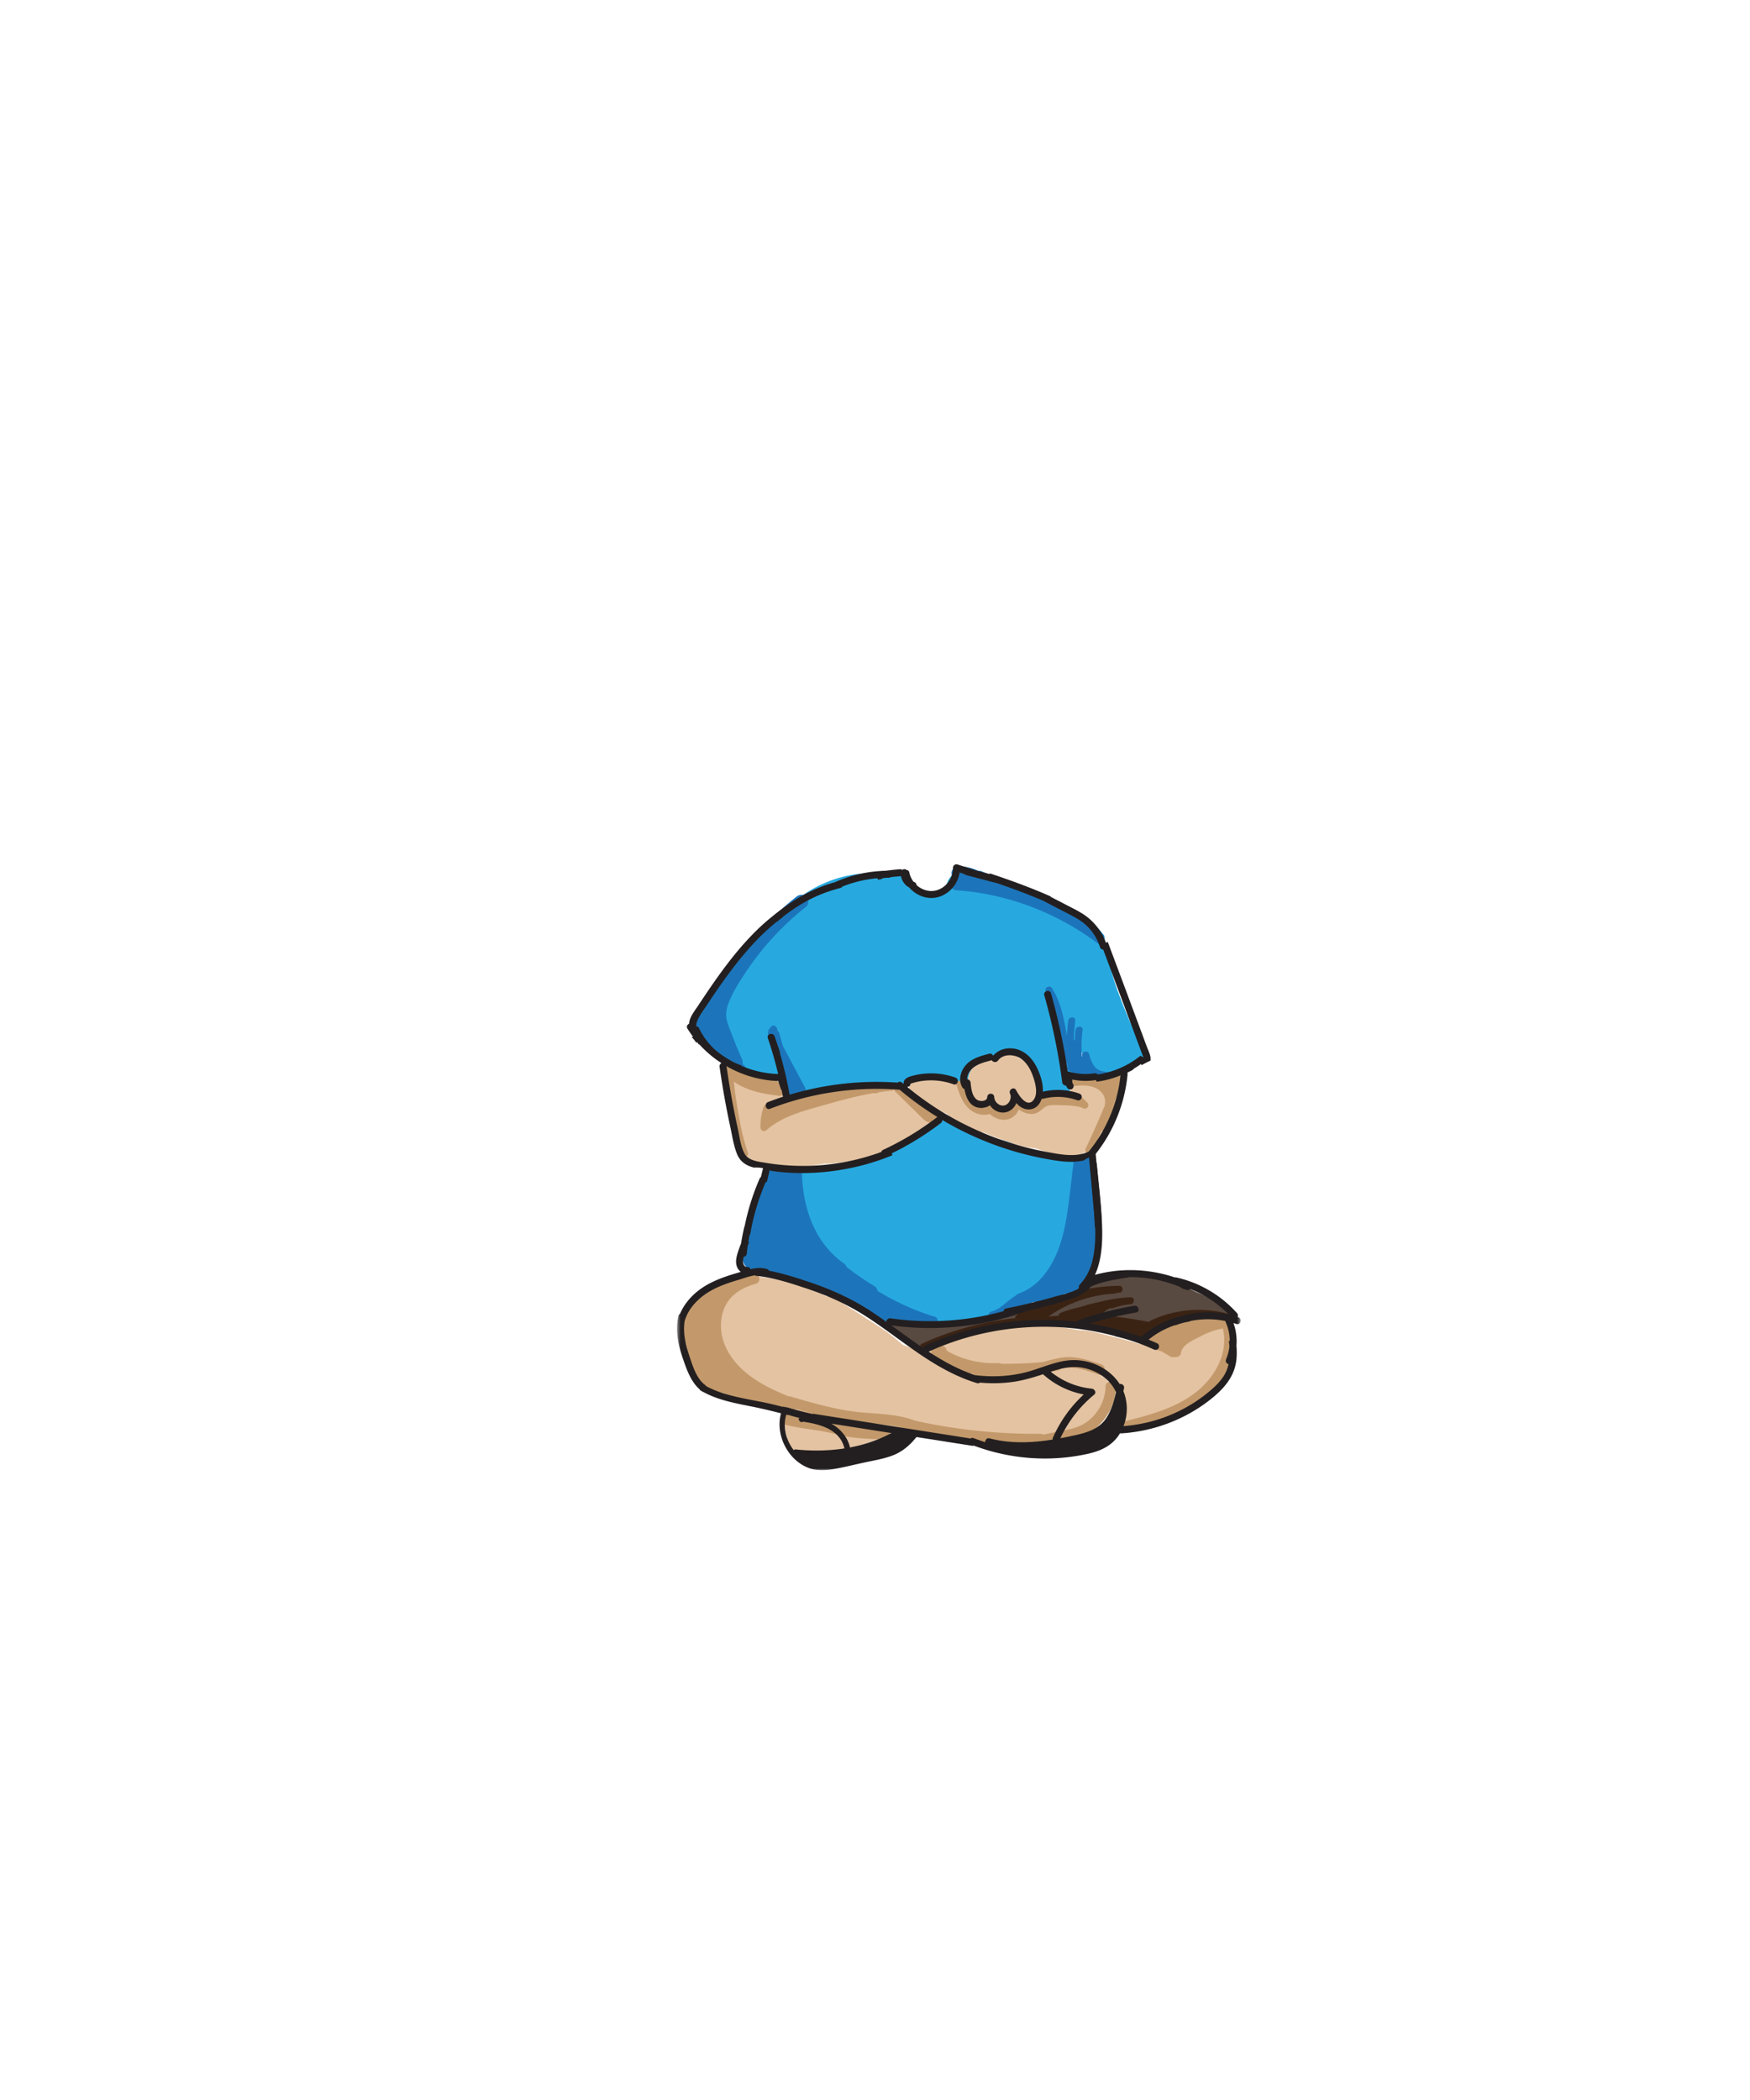 <svg width="500" height="600" xmlns="http://www.w3.org/2000/svg" xmlns:xlink="http://www.w3.org/1999/xlink"><defs><path id="a" d="M.453.344H161.47V88H.453z"/></defs><g fill="none" fill-rule="evenodd"><path d="M311.446 334.362a5.634 5.634 0 00.445-2.905 5.664 5.664 0 00-.335-2.45c-1.515.814-3.453 1.098-5.553 1.047-5.46 1.105-13.019-1.75-17.295-3.642a31.133 31.133 0 01-1.377-.447c-6.177-1.267-13.25-3.571-18.209-7.827-9.042 8.184-19.143 13.24-31.309 15.425a3.02 3.02 0 01-.8.028c-5.848.963-12.192 2.1-17.818.16a17.843 17.843 0 00-1.865 5.349l-.525 1c-1.06 2.015-1.079 4.558-.018 6.527-.78.7-1.26 1.66-1.474 2.683-1.11.78-1.738 2.026-1.927 3.346-2.364 2.739-1.273 8.15 3.267 8.42.614 1.643 2.042 2.938 4.275 3.015.805.91 1.997 1.516 3.58 1.516.183 0 .351-.021.524-.038.658.595 1.534.983 2.6 1.103.764.702 1.812 1.15 3.136 1.177.795 1.115 2.085 1.887 3.876 1.887a5.11 5.11 0 001.865-.342c.708.447 1.586.718 2.64.718a5.3 5.3 0 001.277-.16 5.298 5.298 0 002.094.615c4.065.355 8.133.639 12.203.89 15.804 2.239 31.6 1.953 47.37-.895.825-.148 1.486-.448 2.014-.844.12.008.238.018.363.018 2.394 0 3.885-1.39 4.498-3.127 2.08-1.03 2.902-3.478 2.468-5.637 3.192-7.692 1.38-18.053.01-26.61m10.918-43.538c-3.285-7.57-5.879-15.411-6.9-23.491-.62-.786-1.248-1.566-1.944-2.288-1.77-1.265-3.538-2.533-5.25-3.873a26.04 26.04 0 01-3.593-1.996 4.988 4.988 0 00-1.618.77c-2.944-2.59-6.434-4.573-10.426-5.8a5.406 5.406 0 00-1.308-.23l-2.307-1.29c-1.6-.895-3.155-.832-4.43-.216a38.908 38.908 0 00-7.355-3.513c-1.686-.6-3.104-.287-4.146.522-1.875.846-2.783 2.82-2.72 4.76-.01.043-.024.083-.033.127a.325.325 0 01-.014.003l.04-.296c-.017.104-.045.202-.067.302-.113.026-.223.054-.338.07l.245-.031c-.8.152-1.529.423-2.188.92l-.875-.14a5.384 5.384 0 00-1.914.032c-.92-.321-1.928-.321-2.87-.06-.627-.675-1.257-1.346-1.87-2.04a6.958 6.958 0 00-1.129-1.035c-1.04-1.09-2.54-1.803-4.5-1.803-.273 0-.527.028-.783.055-.823-.452-1.8-.738-2.932-.793-12.49-.604-23.707 5.397-30.728 15.055a7.636 7.636 0 00-1.36.95 34.164 34.164 0 00-6.52 7.74c-1.357.718-2.444 1.935-3.18 3.503l-.149.287c-.15.285-.29.574-.448.856a18.666 18.666 0 01-.73 1.195c-.108.143-.279.375-.337.44a16.26 16.26 0 01-.655.71c-.312.32-1.95 1.713-.677.734-1.103.848-2.008 1.666-2.586 2.839-.1.087-.204.17-.298.264a6.31 6.31 0 00-1.447 2.214c-.037.035-.075.065-.11.1-2.268 2.267-2.762 6.994 0 9.193l2.228 1.775c.268.902.755 1.793 1.524 2.627a55.22 55.22 0 005.86 5.48l.005.024c1.401.132 2.811.426 4.04.647 2.083.375 4.631.825 6.481 2.074 1.14.027 2.234.662 2.49 1.97.251 1.28.473 2.576.587 3.878 4.36-2.201 10.6-2.167 14.77-2.346 6.152-.265 12.943-1.944 19.206-1.222.397-.95 1.256-1.724 2.468-1.778 3.982-.174 8.333-1.066 12.063.863 2.7 1.396 3.648 4.053 5.662 6.143.062.064.11.133.163.2a2.18 2.18 0 01.55-1.052 2.744 2.744 0 01-1.68-1.144c-1.263-1.874-2.04-4.56-1.025-6.708.103-.218.22-.41.344-.591.088-.71.504-1.385 1.391-1.838 3.56-1.592 8.26-5.194 12.236-3.096 2.285 1.207 4 3.669 4.561 6.292.642 1.607.96 3.44.882 5.388a2.615 2.615 0 01-.113.656 29.248 29.248 0 002.824-.26c2.368-.341 4.664-.71 6.907-.681a9.053 9.053 0 01-.415-.57c-1.084-1.63.318-4.405 2.39-4.165.502.059 1.004.106 1.506.137.052-.842.113-1.683.201-2.523.187-1.787-.462-3.071-1.506-3.854-.02-.558-.044-1.12-.065-1.677.696.673 1.604 1.203 2.76 1.559a3.237 3.237 0 00.833 1.12 2.916 2.916 0 00.657.436c.051.023.104.043.157.064a3.19 3.19 0 00.674.197c.222.042.452.07.701.07.256 0 .492-.028.72-.07.038-.007.078-.013.116-.022.211-.047.41-.112.594-.192.037-.016.073-.035.11-.052.18-.087.352-.185.505-.301.02-.015.036-.032.056-.047.133-.105.254-.221.366-.344.033-.038.068-.073.1-.111a3.308 3.308 0 00.531-.915c.05-.125.091-.252.128-.383l.045-.18c.136-.605.13-1.24-.019-1.841 1.873-2.576 3.355-5.586 4.881-8.383" fill="#27A9E0"/><path d="M249.883 367.507a91.467 91.467 0 01-7.98-5.487 2.024 2.024 0 00-.783-1.045c-8.55-6.04-11.844-16.197-11.998-26.286-3.254.263-6.495.161-9.537-.807-.28.877-.54 1.76-.744 2.664a2.46 2.46 0 00-.053.35l-1.257 3.843c-.165.503-.074.982.154 1.398l-4.065 10.652c-.143.378-.12.78.016 1.148-1.422.157-2.45 1.85-1.23 3.32 2.335 2.814 5.103 5.211 8.186 7.174.55.35 1.086.387 1.549.228.866.523 1.805.988 2.742 1.032a44.22 44.22 0 003.64 1.685c6.422 2.6 13.545 2.983 20.35 3.858 2.084.267 2.554-2.782 1.01-3.727m62.647-26.972c.031-2.995-.095-5.971-.296-8.844-.06-.888-.589-1.463-1.238-1.735.028-.235.056-.472.086-.708-1.185.524-2.585.769-4.099.813-.257 2.105-.513 4.21-.768 6.316-.579 4.748-1.033 9.537-2.009 14.224-1.589 7.625-5.264 16.105-13.147 18.988-2.397.877-1.362 4.744 1.064 3.857a22.084 22.084 0 003.181-1.465c.424.342 1.006.493 1.704.287 5.725-1.687 11.554-3.903 14.222-9.695 1.323-2.871 1.847-5.97 2.17-9.091.39-3.753.39-7.527.042-11.282-.063-.683-.389-1.302-.912-1.665m-82.191-84.317c-.837-.837-1.98-.674-2.828 0a83.582 83.582 0 00-17.605 19.148c-.541.813-1.087 1.65-1.626 2.496a1.5 1.5 0 00-.738.487 52.64 52.64 0 00-5.18 7.64 1.946 1.946 0 00-.49.861c-.016.057-.027.117-.042.175-.28.537-.571 1.067-.832 1.615a2.544 2.544 0 00-.147.408 2.24 2.24 0 00-.57.89c-.771 2.23.205 4.676 2.035 6.01l2.45 3.83a2 2 0 001.136.862c.268.357.543.704.845 1.006.062.061.137.101.204.152l1.547 2.691c.28.49.763.805 1.29.924.288-.01.58-.007.874.003a1.87 1.87 0 00.572-.21c1.01-.592 1.167-1.75.717-2.736a107.095 107.095 0 01-2.916-7.08c-.754-2.038-1.972-4.51-1.43-6.724a2.17 2.17 0 00.059-.524c.114-.455.256-.909.426-1.362 1.389-3.699 3.75-7.208 5.982-10.446 4.51-6.544 10.04-12.353 16.267-17.288.847-.672.702-2.126 0-2.828m83.181 8.826c-1.619-1.156-3.246-2.306-4.827-3.514-.566-.34-1.14-.666-1.713-.992a24.608 24.608 0 01-1.29-.716c-5.12-2.788-10.53-5.038-16.144-6.63-.004-.007-.006-.017-.012-.026-.302-.468-.686-.706-1.196-.919a27204.92 27204.92 0 00-8.004-3.35c-.214-.09-.491-.097-.763-.057-1.781-.847-3.727-1.32-5.705-1.31-1.046.006-2.048.916-2 2 .018.403.145.783.355 1.102-1.362.865-.985 3.594 1.119 3.741 14.243.997 28.052 6.194 39.555 14.627a65.746 65.746 0 013.222 2.536 64.97 64.97 0 01-.665-4.217c-.617-.78-1.24-1.556-1.932-2.275" fill="#1C75BB"/><path d="M314.053 307.954c.076-.021.146-.021.22-.035 4.56-1.823 9.096-3.645 13.219-6.303-2.985-5.87-5.826-11.92-8.045-18.14a3.175 3.175 0 00-1.111 1.582c-.262.864-.097 1.618.02 2.483.388 2.842.165 5.737-.596 8.514-.711.123-1.391.514-1.813 1.158-.51.773-.92 1.615-1.222 2.494-.527-.744-1.37-1.178-2.357-1.046-1.138.153-2.275 1.214-2.168 2.456l.624 7.187c1.083.012 2.163-.07 3.229-.35" fill="#27A9E0"/><path d="M308.313 308.136c1.926.223 3.852.313 5.74-.183.075-.02.145-.02.218-.035a269.44 269.44 0 003.8-1.545c-.63-.006-1.26-.039-1.887-.11-1.376-.158-2.63-.449-3.5-1.598-.78-1.029-1.17-2.316-1.54-3.535-.373-1.227-2.305-.704-1.93.532l.054.165c-.055-.009-.107-.019-.164-.019-.13-2.514-.121-5.029.207-7.549.166-1.273-1.836-1.26-2 0-.604 4.647-.14 9.28.313 13.912a2.1 2.1 0 01.689-.035m-94.423-2.323a44.64 44.64 0 01-2.47-2.763c-.34-.42-1.06-.353-1.413 0-.041.04-.056.089-.088.133-2.311-3.113-5.003-5.918-7.404-8.961-.335-.424-1.063-.35-1.414 0-.42.42-.336.989 0 1.414a72.248 72.248 0 001.89 2.285c-.523.284-.846 1.032-.325 1.615 1.932 2.163 4.059 4.137 6.319 5.949 1.567-.201 3.302.04 4.905.328" fill="#1C75BB"/><path d="M290.735 371.175c-2.47-.346-4.846-.082-7.298.273l-.482.07a1.493 1.493 0 00-.84-.04c-2 .46-4.009.47-6.013.03-.55-.123-1.003.036-1.327.328a205.654 205.654 0 00-13.783.09 1.349 1.349 0 00-.692-.397l-2.306-.539a1.415 1.415 0 00-.846-.666c-1.18-.336-2.315-.356-3.52-.169-.47.073-.762.366-.923.728a17.094 17.094 0 01-5.209-.543 20.899 20.899 0 01-2.296-2.33c-.945-1.134-2.397-.157-2.484 1.022-.954.495-1.368 1.975-.148 2.604a20.469 20.469 0 003.364 1.367c1.681 1.415 3.577 2.568 5.613 3.292.075.201.18.385.334.54l.303.235c.19.11.394.163.608.184.221.162.503.266.85.271.102.002.204-.002.307 0 .024.007.046.021.07.03.133.041.271.054.41.072.138.02.273.042.413.033a3.14 3.14 0 00.61-.089c.046-.01.085-.033.128-.048 2.38.008 4.756-.05 7.132-.143.235.371.624.65 1.177.686a64.247 64.247 0 0026.848-3.998c1.204-.455 1.63-2.665 0-2.893m-33.217-121.921c-1.931 0-1.934 3 0 3 1.93 0 1.934-3 0-3" fill="#27A9E0"/><path d="M216.868 360.566l-.069-.006-.04-.008c-.074-.02-.148-.032-.22-.052a3.38 3.38 0 01-.2-.067c-.033-.013-.097-.036-.123-.05-.16-.078-.305-.174-.454-.27l-.009-.007-.086-.072a3.697 3.697 0 01-.192-.183c-.062-.064-.119-.132-.178-.197-.013-.014-.01-.01-.017-.016-.007-.011-.009-.017-.033-.053a3.415 3.415 0 01-.265-.457c-.015-.032-.017-.033-.024-.045-.002-.01.001-.006-.006-.03-.025-.084-.056-.166-.078-.252-.022-.08-.036-.16-.053-.24a1.806 1.806 0 01-.009-.127 1.129 1.129 0 00-.224-.588c.035-.068.067-.137.104-.205.185-.332.39-.65.598-.967.288-.438.101-1.125-.359-1.368-.5-.264-1.06-.11-1.369.359-.954 1.45-1.864 3.255-1.184 5.013.343.888.938 1.588 1.841 1.932.94.356 1.972.15 2.915-.08.483-.117.78-.621.715-1.097-.069-.514-.479-.826-.98-.867m50.328 15.685a71.343 71.343 0 01-13.933-5.939c-.03-.025-.064-.046-.094-.07a1.373 1.373 0 00-.404-.213 71.991 71.991 0 01-4.09-2.502c-.873-.575-1.696.452-1.409 1.238l-1.42-1.005c-.01-.023-.009-.05-.024-.072a2.858 2.858 0 00-1.093-.99 2.967 2.967 0 00-.696-.257 2.889 2.889 0 00-.759-.066c-.267.02-.514.1-.707.293-.174.173-.305.458-.293.707.007.17.064.335.146.485a1.068 1.068 0 00-.283.493c-.868-.14-1.515.97-.933 1.612-.08.376.028.803.425 1.083a20.797 20.797 0 004.31 2.325 53.747 53.747 0 004.651 2.56.926.926 0 00.461.664c.856.517 1.784.902 2.75 1.15.253.13.542.202.881.182.09-.006.166-.037.245-.064.327.1.673-.037.913-.278 3.773.588 7.601 1.12 11.356.593 1.04-.147.858-1.667 0-1.929m44.353-18.329c-.582 0-.95.46-1 1-.186 2-.847 4.054-1.76 5.84-.706 1.38-2.051 3.076-3.824 2.77-.531-.092-1.077.141-1.23.698-.132.481.164 1.137.699 1.23 2.522.437 4.642-1.15 5.849-3.257 1.252-2.184 2.033-4.78 2.267-7.28.05-.539-.496-1-1-1m-13.728 10.76a78.38 78.38 0 00-4.099 1.647.85.85 0 00-.026-.176c-.152-.579-.697-.77-1.229-.699-3.496.471-5.417 3.884-8.535 5.054-.242.075-.483.155-.726.229-1.234.368-.722 2.231.531 1.928.282-.068.553-.158.818-.257a91.826 91.826 0 008.936-3.289.778.778 0 00.496-.724 71.318 71.318 0 014.366-1.784c1.198-.44.681-2.373-.532-1.929" fill="#1C75BB"/><path d="M350.68 374.889c.059-.345-.068-.707-.49-.928-.163-.078-.326-.163-.49-.245a.907.907 0 00-.451-.581c-.528-.301-1.062-.592-1.594-.886-.297-.302-.664-.548-1.042-.763a38.818 38.818 0 00-2.557-1.338 40.174 40.174 0 00-2.075-.906 19.839 19.839 0 00-.924-.434 148.3 148.3 0 00-2.977-1.442c-.037-.022-.07-.045-.113-.064l-.123-.048c-.365-.17-.727-.346-1.095-.513a1.209 1.209 0 00-.694-.095 17.876 17.876 0 00-1.582-.36c-3.272-1.353-6.668-2.447-10.234-2.422-2.415.017-4.784.587-7.092 1.25-2.303.661-4.607 1.335-6.78 2.358-.665.313-.607 1.004-.227 1.442-.864.249-1.73.496-2.591.747a493.393 493.393 0 00-15.916 4.927.953.953 0 00-.674.825c-.996.192-1.998.35-3.006.462-.434.049-.807.301-.938.702-5.634.65-11.232 1.845-16.878 2.416-.163-.445-.605-.79-1.178-.639a23.03 23.03 0 01-12.323-.169.903.903 0 00-.648.049c-.094-.028-.19-.048-.283-.076-.993-.296-1.627.961-.973 1.67 1.216 1.319 3.039 1.438 4.479 2.38 1.45.95 2.533 2.336 4.285 2.779a.95.95 0 00.989-.303 40.473 40.473 0 0110.967-3.964c.343-.071.543-.27.64-.512 7.209-1.111 14.388-2.573 21.706-1.909.69.063.993-.487.94-1.027 2.559.413 5.154.455 7.734.17l.84.132c.298.212.612.255 1.012.167a.801.801 0 00.18-.071c.179.282.493.457.85.502l6.059.752a641.445 641.445 0 0010.324 3.295c.548.17.943-.121 1.115-.524 6.975-3.863 15.017-8.025 23.086-5.009 1.12.419 1.63-1.203.743-1.797" fill="#594A41"/><path d="M351.047 375.414c-7.442-2.09-15.414-1.375-22.391 1.936a.86.86 0 00-.386.357 95.075 95.075 0 00-14.02-1.838 12.263 12.263 0 012.914-2.134c.195.117.435.16.726.055a20.563 20.563 0 015.1-1.147c1.262-.112 1.304-2.054 0-2a41.333 41.333 0 00-8.77 1.327 47.166 47.166 0 00-5.583 1.475 34.13 34.13 0 00-5.54 1.625 1.02 1.02 0 00-.653.853 85.49 85.49 0 00-2.896.225c5.549-3.866 12.06-6.172 18.835-6.53a.962.962 0 00.555-.218c.27-.009.54-.035.81-.04 1.286-.026 1.29-2.026 0-2-7.663.153-15.205 1.851-22.193 4.924-2.715.415-5.256 1.703-7.235 3.604a.895.895 0 00-.293.733 85.775 85.775 0 00-26.588 7.28c-1.17.534-.155 2.258 1.009 1.726 9.745-4.457 20.302-6.954 31-7.41.158.2.402.327.754.28a94.72 94.72 0 0111.267-.806c.044.053.076.108.138.157.722.566 1.482.757 2.29.83.16.158.37.276.654.297a42.013 42.013 0 0111.876 2.61c1.214.458 2.359.944 3.67 1.034.485.033.817-.305.933-.71a.981.981 0 00.538-.126c.27-.153.506-.205.815-.2.538.007.838-.34.926-.747.306-.177.61-.357.92-.527.16-.056.323-.104.483-.16.21-.075.353-.2.466-.342a49.49 49.49 0 013.803-1.806c.979-.112 1.948-.283 2.893-.572.49-.15.693-.549.69-.95a30.06 30.06 0 0111.952.863c1.24.348 1.77-1.58.53-1.928" fill="#3B2314"/><path d="M321.376 400.407c-.014.037-.028.072-.038.104.015-.032.025-.065.041-.097l-.003-.007" fill="#E4C3A2"/><path d="M350.927 379.886c-.461-1.724-1.841-3.159-4.16-3.152-3.307.01-6.764.06-9.951 1.053-.521.162-1.03.353-1.533.554a5.902 5.902 0 00-1.93.513c-1.308.591-2.47 1.412-3.51 2.371-.43.271-.857.546-1.282.823a4.925 4.925 0 00-.406.295 24.476 24.476 0 00-2.291 1.706 179.96 179.96 0 00-8.851-2.383c-3.056-.735-6.026-1.683-8.982-1.632-6.333-1.424-12.868-1.33-19.383-.579-6.273.724-13.54 1.115-19.182 4.337-1.15.377-2.226.892-3.192 1.583-.82.381-1.6.808-2.311 1.314a89.549 89.549 0 00-6.008-2.459c-1.767-1.48-3.515-2.99-5.424-4.27-4.511-3.02-9.13-5.89-13.695-8.829-.935-.6-1.857-.8-2.702-.71-5.65-3.165-11.934-4.76-18.765-5.578-6.54-.783-13.856.536-17.643 5.721-.52.18-1.033.46-1.522.868-4.725 3.956-4.796 10.385-2.617 15.693.328.801.694 1.653 1.095 2.503 0 .671.153 1.376.513 2.095 2.165 4.34 7.365 6.05 11.84 6.927 1.153.225 2.368.478 3.61.728 2.152.683 4.344 1.192 6.556 1.611a4.96 4.96 0 001.049.42c11.082 3.035 22.684 4.232 34.032 5.894 6.632 2.463 14.488 3.562 22.016 3.556.488.37 1.104.645 1.884.768 5.583.881 10.653 1.16 16.268.51.155-.018.309-.032.463-.048a51.932 51.932 0 004.403-.162c.355-.029.685-.096.997-.186 2.933-.177 5.843-.499 8.539-1.75a14.527 14.527 0 003.607-2.399c.629-.38 1.246-.8 1.835-1.306 3.224-2.772 4.646-7.362 2.51-11.209-.616-1.112-1.478-1.742-2.41-2.024.528.052 1.054.116 1.58.187.599 1.401 1.816 2.534 3.304 2.82.23.777.463 1.555.693 2.334.177.6.286 1.263.512 1.843.024.064.035.115.048.17.026-.065.05-.129.092-.209-.037.07-.056.144-.09.215.124.497-.173.55-.04.098-.65 1.487-.525 3.185.328 4.482a2.387 2.387 0 00-.356 1.326c.012.731.683 1.607 1.5 1.5a35.248 35.248 0 0012.11-3.9 20.432 20.432 0 005.503-3.026c3.158-1.175 5.983-3.689 7.867-6.542a6.28 6.28 0 002.018-2.859c.043-.122.054-.252.05-.384 1.329-2.622 1.87-5.45 2.273-8.545.129-.989-.236-1.919-.86-2.677" fill="#E4C3A2"/><path d="M253.54 406.786c-.105-.012-.21-.022-.314-.032.05-.035.105-.064.155-.1.325-.233.58-.498.69-.897.098-.358.053-.837-.152-1.156-.207-.32-.514-.601-.897-.689-.372-.084-.833-.08-1.156.152a18.289 18.289 0 01-3.412 1.936l-.007.004c.153-.856-.303-1.767-1.39-1.629-.286.036-.572.05-.857.077-.238-.477-.69-.85-1.297-.85-1.248 0-2.366.287-3.489.817-.435.204-.643.525-.714.874a1.482 1.482 0 00-.397.212c-4.273-.36-8.55-.662-12.832-.916.022-.663-.453-1.356-1.102-1.504-.825-.187-1.584.25-1.846 1.049-.675 2.06-.499 4.379.36 6.387a1.193 1.193 0 00-.004.835c.051.132.11.26.17.387-.058.317-.026.662.153.992 1.436 2.656 4.34 2.584 6.84 1.795 2.882.34 5.766.338 8.75-.261 2.404-.481 4.746-1.223 7.075-1.98 2.22-.72 4.45-1.445 6.43-2.708 1.33-.85.683-2.637-.758-2.795" fill="#E4C3A2"/><path d="M315.858 396.152c-.062 4.108-2.27 8.084-5.7 10.352-1.949 1.288-4.106 1.786-6.368 2.237l-5.75 1.145a1.442 1.442 0 00-.817-.23 159.619 159.619 0 01-35.73-3.73l-.015-.006c-5.59-2.165-11.654-1.857-17.509-2.62-6.192-.806-12.215-2.58-18.197-4.317a1.521 1.521 0 00-.548-.057c-7.13-2.898-14.44-6.753-17.843-13.995-1.596-3.4-1.892-7.431-.52-10.958 1.526-3.928 5.125-6.105 9.04-7.154 1.862-.5 1.071-3.395-.799-2.893-1.808.485-3.57 1.182-5.165 2.139-.244-.184-.535-.288-.843-.248-2.492.33-4.984.87-7.182 2.149-2.164 1.259-3.633 3.143-4.508 5.44a1.17 1.17 0 00-.514.35c-2.106 2.549-2.312 5.959-1.288 9.019.15.444.32.879.503 1.309.07.447.162.889.274 1.324.117 2.775.937 5.473 2.443 7.814.181.282.405.472.645.587a1.7 1.7 0 00.676.849c.003.458.225.91.735 1.199a19.778 19.778 0 003.383 1.513c.025.01.045.026.07.037.15.066.292.093.434.119.738.228 1.488.412 2.248.552.052.046.095.098.153.138 2.16 1.509 4.777 1.922 7.348 2.172a30.126 30.126 0 009.458 1.907c.33.012.635-.107.886-.3.533.213 1.066.427 1.601.634.411.159.765.126 1.051-.021 5.143 1.475 10.32 2.855 15.627 3.582 5.492.753 11.196.495 16.497 2.248.161.13.361.233.612.288.167.037.334.068.501.105a1.5 1.5 0 00.37.077 163.53 163.53 0 0033.014 3.732c.305.526.882.9 1.637.75 3.203-.637 6.41-1.261 9.61-1.915 2.558-.522 4.956-1.344 7.062-2.927 3.892-2.925 6.344-7.508 6.419-12.396.03-1.931-2.97-1.932-3 0" fill="#C3996B"/><path d="M314.622 389.827c-2.74-.958-5.52-1.875-8.437-2.063-2.829-.18-5.459.666-8.152 1.381-3.96.421-7.95.512-11.934.523a1.39 1.39 0 00-.82-.206c-2.699.11-5.373-.142-7.99-.808a27.84 27.84 0 01-3.798-1.252 24.507 24.507 0 01-1.74-.808c-.274-.139-.55-.278-.816-.432a4.503 4.503 0 01-.439-.27l-.028-.035c-.099-.795-.678-1.27-1.47-1.366a3.067 3.067 0 00-1.557.232c-1.216-.029-2.044 1.927-.753 2.865 2.268 1.647 4.581 3.272 7.272 4.156 1.376.451 2.803.677 4.245.793.106.28.324.53.696.697 2.622 1.186 5.387 1.065 8.196.828a68.503 68.503 0 009.134-1.387 37.885 37.885 0 002.26-.594 71.345 71.345 0 003.673-.478c.506-.08.815-.346.968-.685a13.47 13.47 0 011.684-.178c3.112-.1 6.113.968 9.008 1.98 1.826.637 2.611-2.26.798-2.894m37.775-10.436c-.07-.347-.226-.602-.43-.777a1.5 1.5 0 00.087-.447c.008-.838-.633-1.358-1.387-1.479a1.254 1.254 0 00-.627-.134c-.137.008-.27.025-.406.037-7.026-.534-14.148 1.235-20.126 4.973-.478.038-.942.273-1.173.71-.04.074-.046.156-.074.234-.25.46-.26 1.062 0 1.509.182.309.449.497.748.601.03.08.063.158.11.23.215.335.51.569.895.689l1.924.599 2.462 1.454c.353.208.794.243 1.189.13.703.173 1.698-.258 1.812-1.053.328-2.272 2.764-3.38 4.612-4.342 2.35-1.224 4.82-2.419 7.481-2.709-.029.177-.033.367.01.573 1.336 6.639-2.443 13.233-7.468 17.325-5.77 4.697-13.249 6.691-20.322 8.478-1.87.471-1.078 3.366.797 2.892 7.84-1.979 16.015-4.313 22.234-9.746 5.564-4.861 9.15-12.306 7.651-19.747m-99.503 28.813c-4.804-.017-9.378-.26-14.033-1.52-4.508-1.219-9.201-1.319-13.705-2.507-1.87-.494-2.666 2.399-.798 2.892 4.65 1.229 9.487 1.369 14.145 2.628 4.742 1.281 9.5 1.49 14.39 1.508 1.932.007 1.935-2.993 0-3" fill="#C3996B"/><path d="M207.202 299.017a16.2 16.2 0 01-6.128-7.856 1.038 1.038 0 00-.842-.681c.382-1.223-1.539-1.744-1.929-.524-1.065 3.318.617 7.276 3.782 8.763a1.04 1.04 0 001.304-.32 18.589 18.589 0 002.804 2.345c.447.302 1.108.085 1.368-.36.288-.491.09-1.064-.359-1.367m22.818 11.737a2673.879 2673.879 0 00-6.354-11.926c-.34-1.234-.667-2.47-1.024-3.702a.923.923 0 00-.448-.57 4.124 4.124 0 00-.331-1.035c-.106-.216-.373-.399-.598-.46-.24-.066-.558-.036-.77.1-.214.138-.402.343-.46.598-.003.012 0 .023-.002.035a.946.946 0 00-.471.584c-.101.408-.15.845-.108 1.264.025.244.056.49.12.726a4.6 4.6 0 00.27.7c.098.214.379.4.598.46.083.022.18.018.275.018.36.673.717 1.348 1.077 2.02.438 1.596.864 3.195 1.273 4.798a.948.948 0 00-.04.501c.456 2.171.796 4.408 1.376 6.547.22.812.764 1.388 1.66 1.363 1.104-.032 2.272-.367 3.36-.552.668-.114.87-.95.598-1.469m78.203-4.842a27.812 27.812 0 01-.841-5.271c.013-.913.002-1.827-.063-2.745a.977.977 0 00-.537-.831c.024-.636.039-1.273.083-1.91l.346-3.525c.128-1.294-1.84-1.25-2 0a60.6 60.6 0 00-.346 3.526l-.062.629c-.79-4.686-1.658-9.353-4.23-13.445-.682-1.087-2.413-.084-1.726 1.01 3.704 5.894 3.725 13.122 5.302 19.712.108.452.412.668.749.707.037.498.055.997.103 1.495.062.625.709 1.029 1.248.978.017.067.028.135.045.2.327 1.245 2.257.718 1.929-.53m-87.684 29.406c-.578-.16-1.02.198-1.23.698a120.876 120.876 0 00-4.496 12.579c-.366 1.237 1.564 1.764 1.93.532a121.036 121.036 0 014.494-12.58c.21-.498-.225-1.1-.699-1.23" fill="#1C75BB"/><path d="M317.742 307.253c-3.094 1.31-6.603 1.652-9.896 1.04-1.366-.255-3.022.901-2.46 2.46.293.811.752 1.387 1.32 1.811-1.463-.02-2.907.218-4.35.576-1.85-.024-3.702-.045-5.552-.069a1.897 1.897 0 00-.82.172c.712-3.204-.189-6.679-2.398-9.125a7.56 7.56 0 00-2.625-1.885 2.465 2.465 0 00-.464-.429c-1.265-.886-2.97-.822-4.31-.154a4.136 4.136 0 00-1.764 1.66 2.43 2.43 0 00-.906-.26c-1.593-.133-3.149.39-4.408 1.324-.072.027-.144.051-.215.086-1.457.725-2.103 2.124-2.283 3.627a6.752 6.752 0 00.313 3.98c.062.154.137.305.213.457-.13-.149-.264-.292-.392-.444a1.791 1.791 0 00-.598-.474c.098-.943-.366-1.956-1.414-2.154-4.277-.809-8.61-1.089-12.952-.748-1.112.087-1.916 1.042-1.987 2.012-.183.38-.26.797-.189 1.196a43.814 43.814 0 00-14.943-.403c-6.966.17-14.189.876-20.46 3.198-.162-1.288-.4-2.517-.847-3.755a3.56 3.56 0 00-.66-1.122c-.439-1.11-1.667-1.797-2.848-1.787a1.969 1.969 0 00-1.352-.553 20.103 20.103 0 01-1.345-.057c-.209-.016-.416-.04-.625-.059a2.676 2.676 0 00-.158-.018c-.066-.01-.133-.019-.199-.03a19.525 19.525 0 01-3.642-.944c-.19-.069-.38-.145-.568-.219l-.283-.12a19.69 19.69 0 01-2.368-1.276c-.887-.557-2.243-.217-2.736.717-.474.896-.269 1.932.485 2.56-.322.743-.339 1.628.178 2.544 2.327 4.12 2.816 8.63 3.834 13.17l.191.85c-.38 2.235.355 4.54 2.185 6.221 3.4 3.127 9.37 2.741 13.598 2.588a61.953 61.953 0 008.601-.937c.192.025.39.04.606.027 11.81-.652 22.57-5.09 31.41-12.949.702-.624.944-1.479.854-2.31l1.864.96c.043.023.083.028.125.047.082.11.177.216.29.318 1.143 1.027 2.43 1.742 3.784 2.356.812.501 1.66.956 2.566 1.338l.011.007h.001c.023.006.043.016.065.026.648.371 1.303.73 1.974 1.066a2.075 2.075 0 001.607.1c.866.346 1.731.692 2.596 1.04 4.076 1.632 8.157 3.188 12.545 3.61 1.642.607 3.3 1.168 4.99 1.623 2.09.565 4.248.922 6.402.52a6.796 6.796 0 002.421-.966c.814.161 1.616-.24 2.12-.944a56.989 56.989 0 008.806-18.837c.481-1.847-1.4-2.909-2.938-2.259" fill="#E4C3A2"/><path d="M223.026 310.167c-.286-.667-.788-1.24-1.464-1.655-1.366-.836-3.03-.673-4.558-.712a15.507 15.507 0 01-2.272-.229c-2.083-.748-4.063-1.777-6.019-2.808-.763-.4-1.625.333-1.506 1.044a1 1 0 00.161 1.018c.106.131.22.248.331.371-.029.098-.06.194-.057.313.086 3.72.802 7.497 1.404 11.162.622 3.777 1.431 7.52 2.68 11.144.416 1.21 2.35.69 1.93-.532-1.205-3.493-2.003-7.098-2.613-10.739-.524-3.117-1.119-6.319-1.329-9.495 3.62 2.668 8.396 3.447 12.804 4.052.621.085 1.278-.246 1.267-.965a3.099 3.099 0 00-.759-1.969" fill="#C3996B"/><path d="M267.57 318.5l-5.179-4.642c-1.543-1.383-3.089-2.744-5.053-3.486a.754.754 0 00-.329-.033c-.444-.295-.949-.155-1.257.183 0-.499-.318-.968-.958-.91a70.096 70.096 0 00-5.264.7c-4.134-.459-8.244-.006-12.33.767-4.643.881-9.253 1.954-13.872 2.947-.466.101-.684.43-.712.79-.885.234-1.763.494-2.628.804-.068.025-.11.065-.169.096-.499-.34-1.349-.26-1.613.492a16.394 16.394 0 00-.927 5.992c.027.897 1.06 1.28 1.707.707 4.482-3.959 10.46-5.453 16.071-7.057 4.794-1.37 9.62-2.693 14.533-3.538.16.02.317.03.474.053.353.053.64-.068.856-.262a64.344 64.344 0 013.874-.49.998.998 0 00.693-.358.906.906 0 00.278.608l6.021 5.908 1.47 1.442c.413.407.83.85 1.334 1.146 1.042.615 2.507.49 3.135-.648.205-.372.177-.913-.156-1.212m43.093-3.418l-1.117-1.19c-.453-.484-1.042-.34-1.393.036a19.719 19.719 0 00-5.879-1.189c-1.994-.09-5.2.136-5.654 2.62-.282.282-.568.556-.925.725-1.3.614-2.913-.184-3.903-1.033a.979.979 0 00-.796-.24c-.224-.239-.566-.374-.878-.327-.437.066-.934.483-.867.982.021.164.024.33.016.494-.014.054-.023.11-.04.155.054-.137-.09.141-.113.174a1.1 1.1 0 01-.148.166c-.259.256-.66.45-.984.5-1.027.162-2.253-.47-3.245-.896-.037-.058-.063-.123-.11-.17-.4-.4-.996-.358-1.402-.008l-.07-.082c-.336-.424-1.064-.352-1.415 0a.908.908 0 00-.272.754c-1.12.055-2.326-.414-3.13-1.116-1.736-1.509-2.45-3.825-3.083-5.955-.366-1.23-2.297-.707-1.929.532.794 2.672 1.783 5.525 4.114 7.25 1.526 1.128 3.568 1.568 5.35 1.038 1.325 1.151 3.036 1.876 4.81 1.59 1.523-.248 2.957-1.43 3.457-2.912.974.691 2.072 1.18 3.285 1.284 1.712.147 2.706-.682 3.911-1.729 1.268-1.1 3.55-.77 5.102-.763 1.85.01 3.68.144 5.472.598.208.097.421.18.625.282 1.002.512 2.008-.722 1.211-1.57" fill="#C3996B"/><path d="M318.996 307.672c-.098.014-.195.026-.283.063a.818.818 0 00-.455.023c-.285.102-.575.173-.864.257a21.078 21.078 0 01-5.274.46c-1.582-.382-3.292-.396-4.928-.195-.535.067-1 .413-1 1 0 .49.461 1.067 1 1 2.753-.337 6.17-.235 7.9 2.316.717 1.061.76 2.173.532 3.343a283.532 283.532 0 01-5.406 12.175c-.548 1.158 1.175 2.174 1.727 1.01a287.601 287.601 0 002.785-6.084c.411.133.87.043 1.087-.439a44.248 44.248 0 002.828-8.449 11.73 11.73 0 001.2-3.345c.308-.788.627-1.573.928-2.364.423-1.106-1.162-1.618-1.777-.77" fill="#C3996B"/><path d="M313.355 332.301a8.896 8.896 0 01-1.998.021c.413 4.511.83 9.022 1.227 13.535.426 4.853.692 9.912-.553 14.672-.7 2.676-1.98 4.942-3.751 6.733a10.568 10.568 0 01-.675 3.241c1.712-1.152 3.206-2.63 4.349-4.542 2.52-4.216 3.02-9.367 2.96-14.18-.081-6.297-.936-12.612-1.504-18.878-.02-.2-.036-.402-.055-.602m-36.79-82.235a8.371 8.371 0 011.896-1.5 907.318 907.318 0 00-4.923-1.584c-.615-.195-1.28.333-1.267.965.07 3.226-2.476 6.407-5.805 6.614-1.736.109-3.373-.565-4.605-1.692-.039-.405-.293-.772-.714-.881-.043-.012-.085-.027-.127-.04a6.601 6.601 0 01-1.216-2.67c-.095-.473-.426-.69-.789-.712-.174-.141-.408-.248-.626-.238a1.05 1.05 0 00-.598.22c-.165-.127-.357-.216-.572-.2a69.54 69.54 0 00-6.67.83c.09.564.12 1.136.12 1.708.063.149.12.3.177.454l.203-.03c.26-.037.583-.1.943-.168l-.002-.178a64.932 64.932 0 015.23-.616c.071-.006.135-.032.203-.05.204 1.375 1.12 2.63 2.35 3.278 1.73 1.994 4.348 3.222 7.034 2.957 3.796-.375 6.828-3.567 7.372-7.246.796.254 1.591.519 2.386.779m18.67 64.283c-1.86 2.242-4.18-1.458-4.92-2.872-.607-1.157-2.25-.142-1.728 1.009.544 1.196-.164 2.848-1.406 3.284-1.48.52-3.067-.845-3.114-2.314-.04-1.289-1.943-1.286-2 0-.057 1.286-2.079 1.31-2.88.782-1.5-.991-1.707-3.332-1.882-4.944-.062-.576-.51-.879-.968-.932a3.184 3.184 0 01.083-.802 4.43 4.43 0 011.203-2.116c1.456-1.445 3.607-1.953 5.528-2.449.075-.019.124-.06.187-.09.315.564 1.297.815 1.814.107 1.321-1.812 4.074-1.84 5.92-.895 2.357 1.207 3.622 3.857 4.356 6.275.532 1.745 1.112 4.386-.193 5.957m13.112-1.914c-3.329-1.172-6.955-1.333-10.384-.524.103-2.367-.69-4.803-1.712-6.896-1.15-2.357-3.05-4.477-5.642-5.213-2.483-.705-5.174-.122-6.86 1.829-.18-.403-.577-.706-1.129-.564-2.356.607-4.977 1.323-6.652 3.217-1.53 1.73-2.252 4.364-.984 6.447a.927.927 0 00.58.433c.39 2.178 1.214 4.438 3.428 5.178 1.291.431 2.8.214 3.835-.558 1.032 1.562 2.97 2.514 4.886 1.915 1.287-.403 2.204-1.37 2.666-2.53 1.01 1.125 2.283 1.942 3.871 1.791 1.801-.169 2.871-1.479 3.375-3.036a.966.966 0 00.487-.001c3.214-.83 6.575-.661 9.704.441.51.179 1.094-.204 1.23-.699.152-.552-.187-1.05-.699-1.23" fill="#231F20"/><path d="M316.209 270.087a16.377 16.377 0 00-5.986-8.395c-1.604-1.168-3.415-2.029-5.17-2.94l-4.89-2.54c.029-.02.057-.044.086-.063a158.27 158.27 0 00-5.182-2.179c-4.031-1.606-8.121-3.05-12.233-4.43-.033.063-.072.121-.105.184l-6.144-1.628c-1.245-.33-1.776 1.598-.531 1.93l8.422 2.23c.077.02.143.01.214.013 4.542 1.558 9.043 3.234 13.451 5.127.022.013.032.033.056.045l5.276 2.742c1.679.873 3.408 1.694 4.998 2.727a14.22 14.22 0 015.809 7.708c.381 1.226 2.313.703 1.929-.53" fill="#231F20"/><path d="M267.74 319.194a81.811 81.811 0 01-15.422 9.336c-.299.139-.45.354-.498.59a65.029 65.029 0 01-18.509 3.878c-4.789.284-9.62.058-14.354-.732-2.154-.358-5.1-.557-6.256-2.704-1.134-2.103-1.409-4.895-1.919-7.205a239.878 239.878 0 01-3.204-17.728c4.446 2.555 9.496 4.06 14.693 4.227.024 0 .038-.01.061-.011l.735 2.2c.053.156.142.29.25.408.108.554.23 1.107.328 1.664.017.094.06.158.093.232a86.465 86.465 0 00-4.292 1.524c-1.188.459-.673 2.393.531 1.929a84.888 84.888 0 0136.942-5.453c.04.003.067-.013.105-.013a90.517 90.517 0 0010.816 7.818c-.033.018-.072.018-.1.04m60.97-16.19c.197-1.356-.613-2.782-1.066-4.004a7946.423 7946.423 0 00-11.134-29.863c-.619.25-1.26.44-1.915.567a6644.968 6644.968 0 019.218 24.698c.577 1.554 1.155 3.108 1.73 4.663l.864 2.332c.085.23.191.469.263.71a14.05 14.05 0 01-.812-.478c-3.497 2.847-7.765 4.699-12.228 5.355-.245-.28-.634-.383-1.026-.32-2.47.389-5.007.178-7.394-.541-.057-.018-.103-.007-.156-.015a176.066 176.066 0 00-4.759-22.278c-.35-1.237-2.28-.711-1.929.532a172.997 172.997 0 015.121 24.866c.08.619.607.936 1.101.946.088.214.18.42.31.613.15.218.338.388.598.46.24.065.557.036.77-.101.214-.138.402-.343.46-.598.057-.251.05-.55-.1-.771-.06-.086-.106-.182-.153-.275a2.362 2.362 0 01-.104-.38 2.382 2.382 0 010-.404c.003-.015.004-.032.008-.048.017-.074.01-.15.013-.225 2.221.443 4.495.502 6.745.146.025-.002.041-.022.064-.028.022.167.046.333.07.499a26.833 26.833 0 006.862-1.8c-.816 7.974-4.015 15.605-9.099 21.787-.028.01-.055.007-.083.02-3.625 1.673-7.962.77-11.724.085a88.03 88.03 0 01-10.944-2.738 88.189 88.189 0 01-20.179-9.41 86.721 86.721 0 01-8.909-6.461c.472-.002.92-.301.95-.878.013-.01.01-.002.028-.017a.792.792 0 01.262-.117c.22-.084.465-.142.693-.204a18.94 18.94 0 011.643-.374 18.25 18.25 0 013.207-.282c2.213-.005 4.38.387 6.463 1.129 1.215.433 1.737-1.5.531-1.928a20.625 20.625 0 00-8.197-1.16 20.829 20.829 0 00-4.062.655c-1.136.304-2.589.78-2.552 2.213.001.049.022.084.03.13-.152-.128-.308-.251-.46-.381-.434-.374-.95-.286-1.31-.013a86.377 86.377 0 00-30.849 3.462c0-.065.017-.124.004-.194a110.426 110.426 0 00-2.705-11.537.929.929 0 00-.03-.487l-1.528-4.48c-.415-1.211-2.345-.692-1.928.53a110.112 110.112 0 012.946 10.255c-.02-.002-.036-.01-.058-.011-3.632-.116-7.194-.936-10.502-2.345.058-.025.114-.054.171-.078a21.424 21.424 0 01-2.273-.925 29.96 29.96 0 01-5.2-3.434c-1.966-1.768-3.604-3.9-4.74-6.311-.176-.371-.47-.504-.774-.498-.087-1.263.57-2.383 1.385-3.625.927-1.414 1.86-2.826 2.803-4.23 5.734-8.528 12.147-17.204 20.487-23.354.001-.86.086-1.728.247-2.595a56.826 56.826 0 00-7.462 6.119c-5.299 5.146-9.742 11.112-13.898 17.196a331.376 331.376 0 00-3.049 4.556c-1.01 1.53-2.372 3.144-2.586 5.026-.006.054.002.104-.002.156-.495.222-.838.777-.47 1.37.411.666.853 1.309 1.312 1.938.007.013.012.025.02.038.01.006.016.014.024.02.076.103.155.203.232.305-.13.062-.258.126-.387.188.136.105.271.215.353.295.044.043.084.088.123.133.301.363.597.746.886 1.129.103-.05.204-.103.307-.151a.179.179 0 01.013.014c.057.135.12.269.163.41.056.069.114.135.173.2a3.31 3.31 0 00.135-.063 31.944 31.944 0 006.356 5.398c-.34.209-.59.584-.52 1.073a240.082 240.082 0 003.05 17.132c.561 2.596.957 5.412 1.974 7.875.878 2.126 2.596 3.222 4.752 3.773 1.705-.102 3.435.213 4.975.952 8.473 1.24 17.387.58 25.581-1.481a66.589 66.589 0 009.056-2.994c-.079-.173-.14-.354-.207-.533a81.913 81.913 0 0013.97-8.613c.303-.235.491-.567.48-.92 9.07 5.379 19.067 9.18 29.465 11.08 3.581.654 7.377 1.316 10.94.48.2-.142.384-.265.523-.347.551-.325 1.797-.848 2.414-1.034l.13-.037a43.283 43.283 0 009.467-23.21.926.926 0 00-.075-.462c.6-.29 1.19-.593 1.768-.913-.022-.04-.04-.084-.066-.12.754-.45 1.494-.925 2.202-1.445a.824.824 0 00.18.336 29.162 29.162 0 012.585-1.31c-.017-.006-.036-.01-.053-.015" fill="#231F20"/><path d="M312.87 327.665c-.042.04-.079.084-.123.122-.604.53-1.172.967-1.743 1.353.495 5.403.996 10.806 1.47 16.212.152 1.727.28 3.481.33 5.238.683.463 1.35.956 1.997 1.482.001-.265.006-.532.003-.796-.08-6.298-.936-12.61-1.504-18.879l-.43-4.732m-90.776-64.388c3.162-2.7 6.61-5.045 10.428-6.86 2.585-1.228 5.299-2.13 8.066-2.836-.042-.061-.077-.126-.118-.187a34.995 34.995 0 0113.343-2.594c1.287.004 1.289-1.996 0-2-5.281-.015-10.473 1.119-15.286 3.268-.722.204-1.441.417-2.152.656-5.665 1.907-10.766 5.022-15.31 8.846a9.045 9.045 0 011.029 1.707" fill="#231F20"/><g transform="translate(193 332.06)"><mask id="b" fill="#fff"><use xlink:href="#a"/></mask><path d="M158.27 52.596a12.668 12.668 0 01-.923 3.602c-.212.496-.147 1.072.36 1.369a.95.95 0 00.315.1 10.592 10.592 0 01-1.446 3.505c-1.224 1.887-2.951 3.426-4.686 4.83-3.628 2.933-7.786 5.259-12.163 6.866-3.779 1.388-7.718 2.22-11.714 2.537 1.248-3.182 1.256-6.82-.044-9.987l.18-.83c.177-.833-.61-1.335-1.24-1.22-3.237-4.967-9.427-7.49-15.234-6.68-4.188.584-8.037 2.5-12.133 3.469-4.468 1.055-9.078 1.26-13.63.722-.058-.007-.097.012-.148.013-4.828-1.581-9.221-4.007-13.436-6.761 13.422-6.133 28.53-8.34 43.16-6.463 3.415.438 6.79 1.13 10.115 2.02.064.03.114.072.192.09a58.223 58.223 0 0110.865 3.724c.49.227 1.077.14 1.368-.358.252-.431.135-1.142-.36-1.368a60.437 60.437 0 00-2.499-1.076c2.228-1.816 4.767-3.19 7.46-4.112a.961.961 0 00.428-.064 25.75 25.75 0 011.666-.55 24.751 24.751 0 012.284-.471c-.025-.03-.044-.065-.07-.095a25.412 25.412 0 0110.146-.041c.02.106.044.21.093.314.776 1.673 1.167 3.525 1.18 5.379-.093.012-.177.032-.27.042.075.495.137.994.184 1.494m-44.388 25.47c-1.297.288-2.604.555-3.918.8a35.608 35.608 0 019.674-12.466c.74-.608.061-1.635-.707-1.707-4.3-.408-8.39-2.12-11.724-4.835 2.777-.908 5.64-1.63 8.58-1.218 2.774.388 5.472 1.622 7.526 3.535a11.427 11.427 0 012.55 3.515c-.585 2.595-1.322 5.2-2.796 7.427-2.122 3.204-5.63 4.165-9.184 4.95m-6.112 1.179c-6.002.955-12.109 1.21-18.044-.346-.779-.204-1.278.47-1.24 1.087a56.367 56.367 0 01-3.325-1.16c-.345-.131-.623-.056-.83.114l-45.054-7.083c-.032.025-.073.037-.108.06a89.957 89.957 0 01-7.276-1.894.91.91 0 00-.518-.007.812.812 0 01-.252-.1 1.127 1.127 0 01-.255-.133c-.023.05-.04.103-.064.154a139.565 139.565 0 00-3.939-.966c-5.543-1.265-12.736-2.03-18.09-4.99a1.069 1.069 0 00-.258-.277c-2.597-1.931-3.645-5.637-4.626-8.567-1.046-3.128-1.785-6.425-1.286-9.704l.004-.001c1.079-3.884 4.253-6.946 7.75-8.858 2.28-1.247 4.745-2.101 7.232-2.835 1.59-.47 3.463-1.204 5.277-1.441-.014.05-.023.1-.037.15 5.023.452 9.981 2.099 14.706 3.665 6.12 2.028 11.84 4.64 17.248 8.162 4.916 3.199 9.541 6.813 14.373 10.133 5.271 3.624 10.838 6.864 16.995 8.717a.87.87 0 00.84-.154c3.138.288 6.287.237 9.413-.202 2.968-.418 5.78-1.258 8.599-2.187a24.064 24.064 0 0011.642 5.776 36.893 36.893 0 00-8.807 12.339 1.015 1.015 0 00-.07.548m-57.94 2.257c-.004-.021.002-.038-.002-.06-.644-2.96-2.815-5.34-5.275-6.73-.014-.008-.029-.013-.043-.02l17.153 2.696c-3.692 1.982-7.69 3.335-11.833 4.114m-15.489.562c-.255-.027-.44.06-.56.206-1.784-2.3-2.805-5.298-2.516-8.204a10.83 10.83 0 01.378-1.945c.17.045.344.084.514.13 0-.021.008-.045.008-.066 1.117.33 2.239.642 3.367.929-.133.047-.26.105-.397.142.024.143.069.285.146.41.15.393.613.718.994.554.061-.027.12-.063.182-.091 4.558.7 10.503 2.044 11.809 7.647-4.59.706-9.309.766-13.925.288m65.406-39.316c-.06-.003-.117-.018-.175-.022a168.633 168.633 0 0011.71-3.098c2.547-.775 5.8-1.804 7.341-4.07 3.394-1.528 7.242-2.062 10.877-2.674.113-.02.227-.034.34-.052 4.927-.021 9.828.967 14.385 2.82l.12.158c.125.124.273.209.442.257l1.325.442a.77.77 0 00.399.018.747.747 0 00.371-.12c.077-.041.13-.108.186-.17a31.184 31.184 0 0111.004 7.299 27.226 27.226 0 00-13.804.485c-4.047 1.006-7.863 2.935-11.066 5.713-.056.049-.08.105-.12.159a61.737 61.737 0 00-4.573-1.467c-.006-.002-.01-.007-.016-.01a80.374 80.374 0 00-10.035-2.3 96.932 96.932 0 0113.14-3.173c1.267-.213.73-2.14-.532-1.93a96.954 96.954 0 00-15.9 4.072.971.971 0 00-.558.485 82.08 82.08 0 00-31.266 2.422 81.288 81.288 0 00-12.065 4.428c-.337.154-.478.408-.5.678-3.075-2.083-6.075-4.303-9.094-6.473a81.38 81.38 0 0038.064-3.877m61.032 1.534c-.059-.021-.119-.033-.178-.052a.975.975 0 00-.16-1.098 33.013 33.013 0 00-17.356-10.207 1.064 1.064 0 00-.419-.01c-7.476-2.507-15.683-2.82-23.332-.586-.46-.66-1.781-.478-1.832.568a3.12 3.12 0 01-.332 1.266c-.04.02-.084.036-.125.056-.355.177-.475.472-.46.767-1.834 2.024-5.968 2.768-8.041 3.369a170.348 170.348 0 01-14.078 3.422c-.468.093-.686.418-.716.776-10.48 2.892-21.544 3.624-32.315 2.043-.693-.102-1.154.437-1.23.972a133.73 133.73 0 00-4.579-3.13c-5.566-3.608-11.49-6.253-17.784-8.328-3.6-1.188-7.332-2.394-11.122-3.114a.945.945 0 00-.588-.484c-1.528-.466-3.14-.308-4.726.055-.11-.367-.409-.658-.913-.63-.741.042-1.134-.676-1.19-1.338-.043-.514.048-1.041.189-1.562.424-.082.818-.38.873-.92.08-.778.175-1.555.287-2.33.139-.334.277-.67.428-1-.091.024-.183.037-.273.058a57.7 57.7 0 01.358-1.978.883.883 0 00.216-.447 64.765 64.765 0 014.36-14.661c.131-.062.258-.137.39-.198A564.39 564.39 0 0127.235.897a10.532 10.532 0 01-1.877-.553 492.5 492.5 0 00-.957 3.898.844.844 0 00-.34.39 67.063 67.063 0 00-4.328 13.788c-.018-.006-.038-.01-.056-.015a59.939 59.939 0 00-.933 4.79h-.002a32.064 32.064 0 00-1.05 2.953c-.381 1.29-.616 2.704-.023 3.969.223.478.57.897.985 1.217-.398.122-.79.242-1.174.354-2.93.849-5.85 1.857-8.508 3.37-3.338 1.9-6.196 4.75-7.677 8.245a.871.871 0 00-.441.603 15.183 15.183 0 00-.27 1.505c-.016.066-.042.128-.057.195.012-.002.025-.002.038-.003-.412 3.528.366 7.059 1.52 10.422 1.103 3.214 2.285 6.703 4.92 8.97a2.09 2.09 0 01-.072.084c.155.098.32.177.48.27.034.026.06.058.095.083a.964.964 0 00.345.166c4.228 2.357 9.149 3.252 13.84 4.189 2.84.567 5.653 1.24 8.456 1.957-1.134 4.163.11 8.697 2.882 12 1.376 1.64 3.133 2.91 5.05 3.626 2.364.882 4.857.702 7.225.285 2.803-.495 5.575-1.182 8.352-1.788 2.666-.58 5.41-1.023 7.989-1.932 2.982-1.052 5.3-3.001 7.194-5.417l15.905 2.5c.18.028.34.004.489-.043 6.891 2.58 14.263 3.846 21.624 3.668a56.328 56.328 0 0011.005-1.34c3.078-.693 6.036-1.891 8.091-4.38.427-.518.81-1.07 1.148-1.644-.02.07-.034.143-.054.214 9.183-.51 18.15-3.79 25.44-9.433 4.007-3.103 7.37-6.721 7.803-11.992a21.541 21.541 0 00-.024-3.654 15.258 15.258 0 00-.85-6.453c.278.083.556.156.832.25 1.22.414 1.745-1.517.53-1.928" fill="#231F20" mask="url(#b)"/></g></g></svg>
